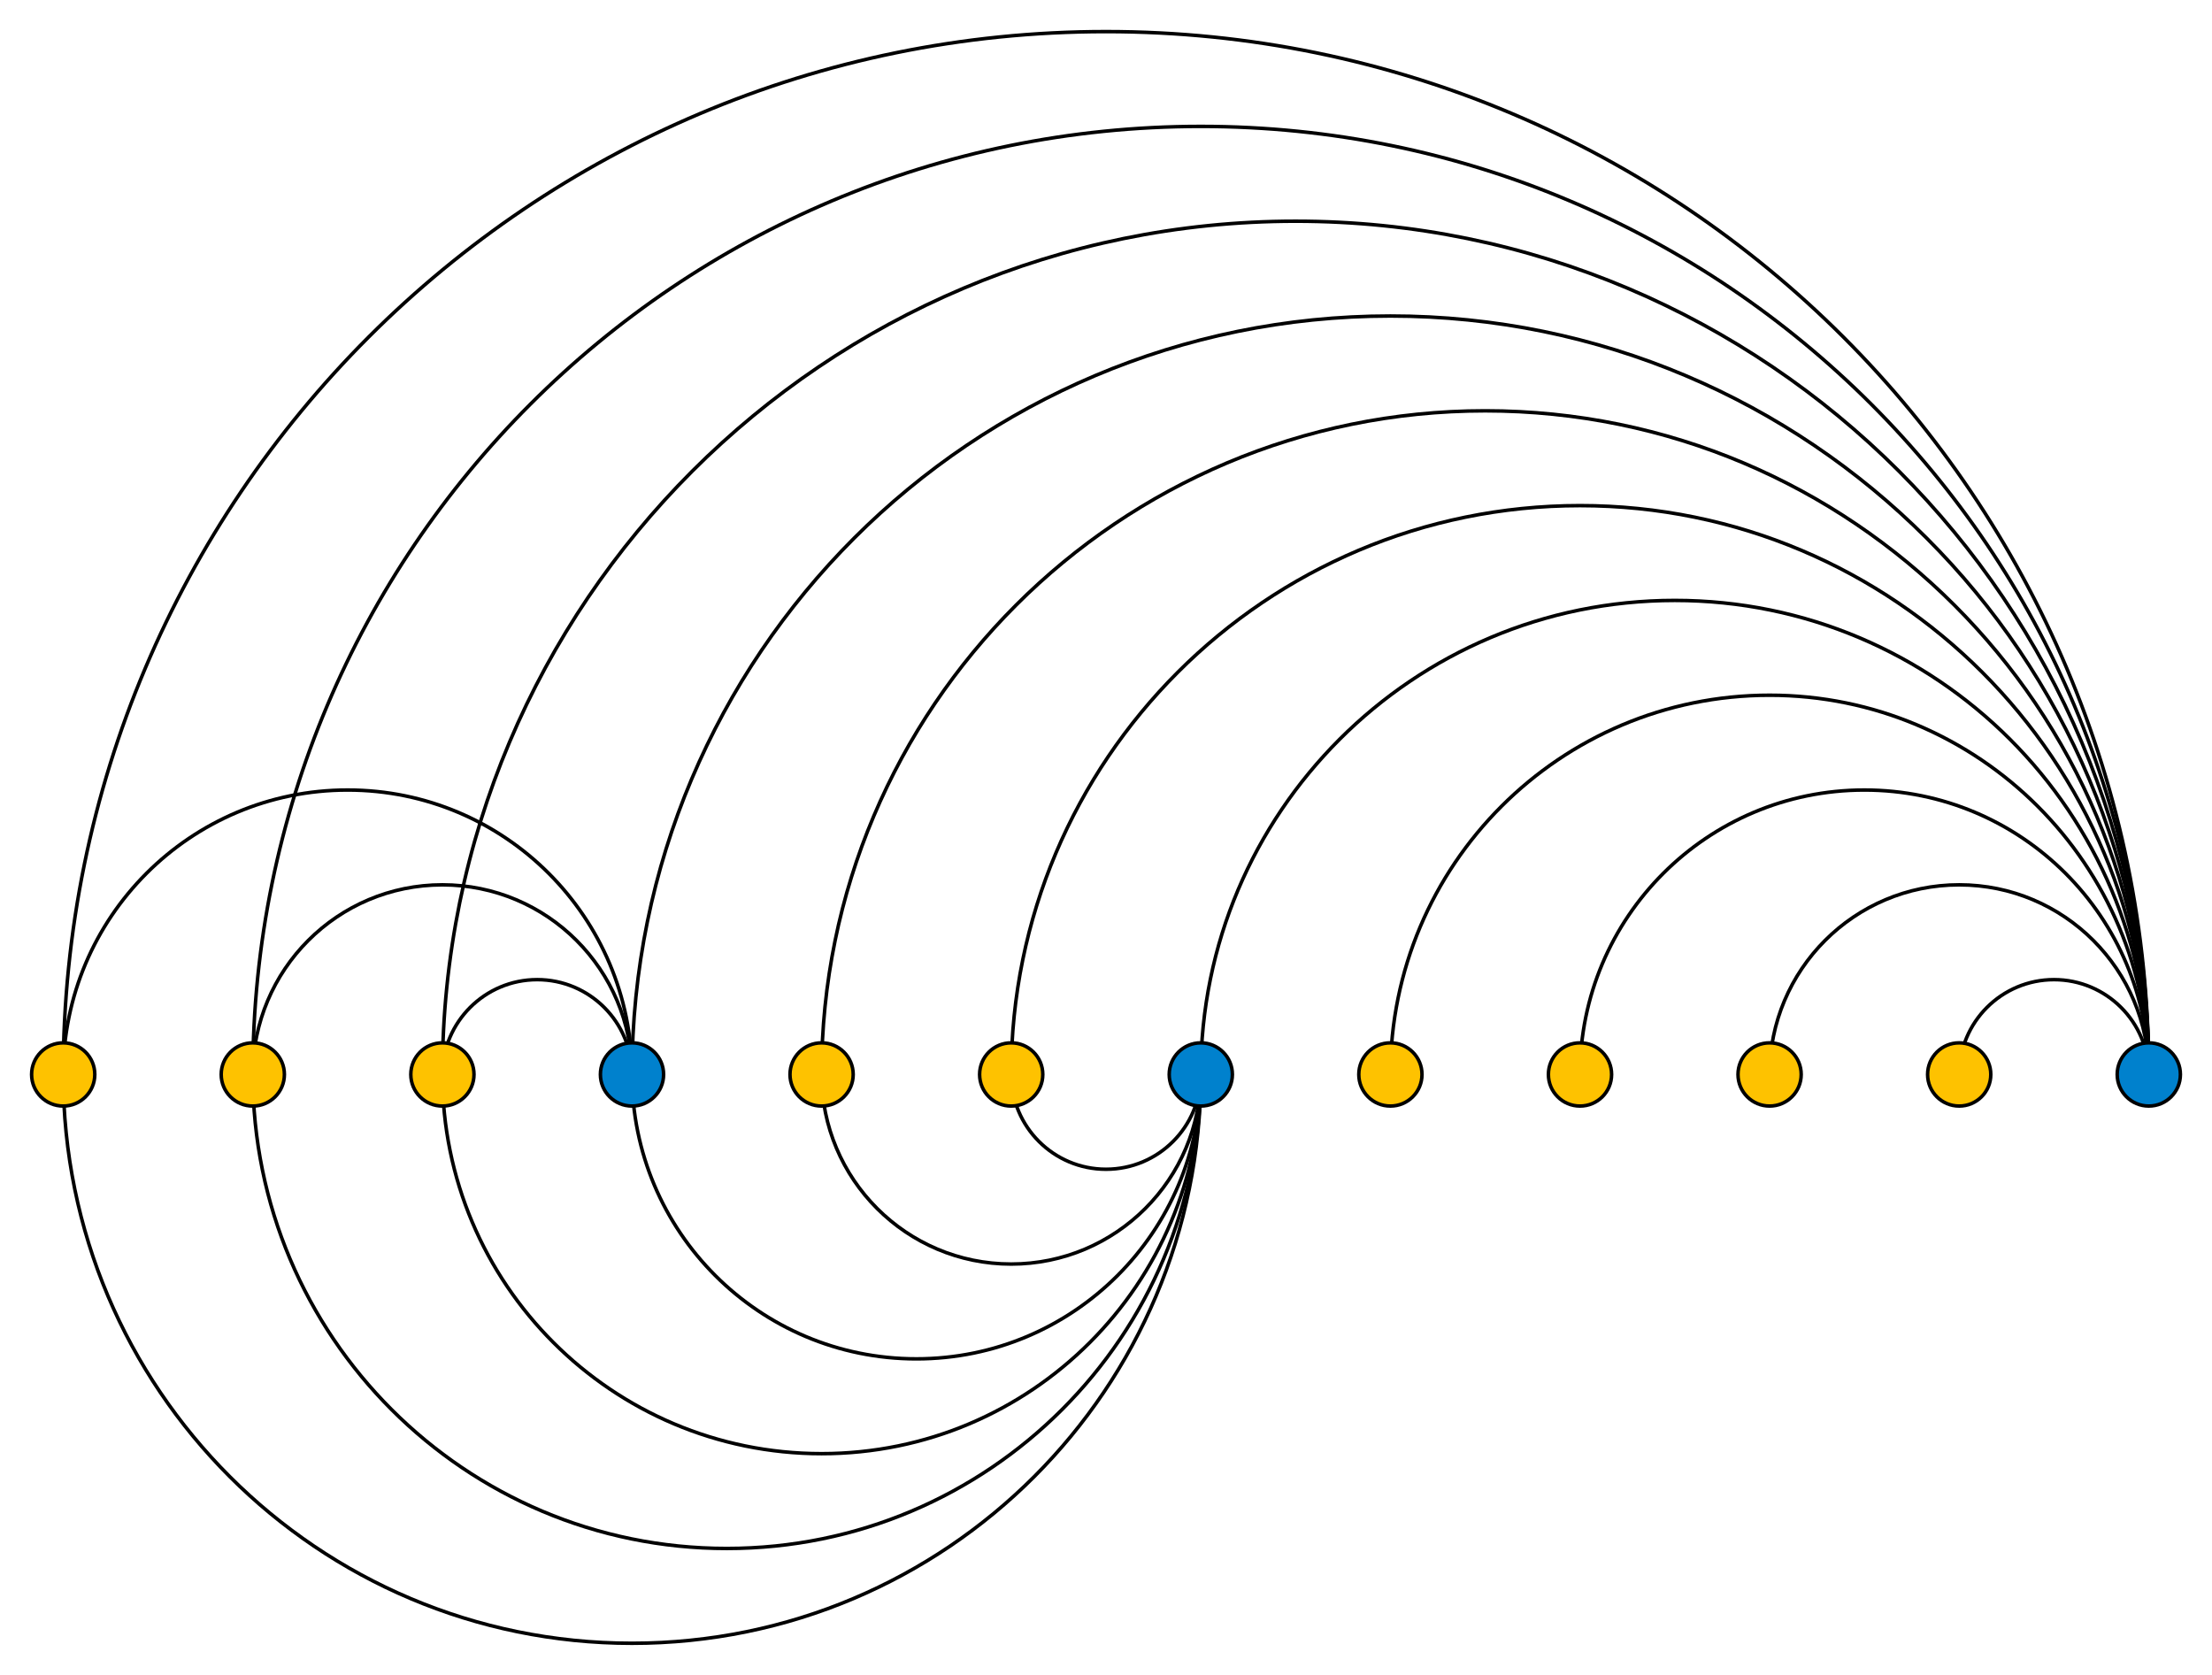 <svg xmlns="http://www.w3.org/2000/svg" width="630" height="477"><g fill="none" stroke="#000"><path d="M342 306c0 14.912-12.088 27-27 27s-27-12.088-27-27"/><path d="M342 306c0 29.823-24.177 54-54 54s-54-24.177-54-54"/><path d="M342 306c0 44.735-36.265 81-81 81s-81-36.265-81-81"/><path d="M342 306c0 59.646-48.353 108-108 108s-108-48.354-108-108"/><path d="M342 306c0 89.47-72.53 162-162 162S18 395.47 18 306"/><path d="M342 306c0 74.559-60.441 135-135 135S72 380.559 72 306m54 0c0-14.912 12.088-27 27-27s27 12.088 27 27"/><path d="M72 306c0-29.823 24.177-54 54-54s54 24.177 54 54"/><path d="M18 306c0-44.735 36.265-81 81-81s81 36.265 81 81m378 0c0-14.912 12.088-27 27-27s27 12.088 27 27"/><path d="M504 306c0-29.823 24.177-54 54-54s54 24.177 54 54"/><path d="M450 306c0-44.735 36.265-81 81-81s81 36.265 81 81"/><path d="M396 306c0-59.647 48.354-108 108-108s108 48.353 108 108"/><path d="M342 306c0-74.559 60.441-135 135-135s135 60.441 135 135"/><path d="M288 306c0-89.47 72.53-162 162-162s162 72.53 162 162"/><path d="M234 306c0-104.382 84.618-189 189-189s189 84.618 189 189"/><path d="M180 306c0-119.293 96.707-216 216-216 119.294 0 216 96.707 216 216"/><path d="M126 306c0-134.205 108.795-243 243-243s243 108.795 243 243"/><path d="M72 306C72 156.883 192.883 36 342 36c149.117 0 270 120.883 270 270"/><path d="M18 306C18 141.971 150.971 9 315 9c164.028 0 297 132.971 297 297"/></g><g fill="#FEC200" stroke="#000"><circle cx="18" cy="306" r="9"/><circle cx="72" cy="306" r="9"/><circle cx="126" cy="306" r="9"/><circle cx="234" cy="306" r="9"/><circle cx="288" cy="306" r="9"/><circle cx="396" cy="306" r="9"/><circle cx="450" cy="306" r="9"/><circle cx="504" cy="306" r="9"/><circle cx="558" cy="306" r="9"/></g><g fill="#0081CD" stroke="#000"><circle cx="180" cy="306" r="9"/><circle cx="342" cy="306" r="9"/><circle cx="612" cy="306" r="9"/></g></svg>